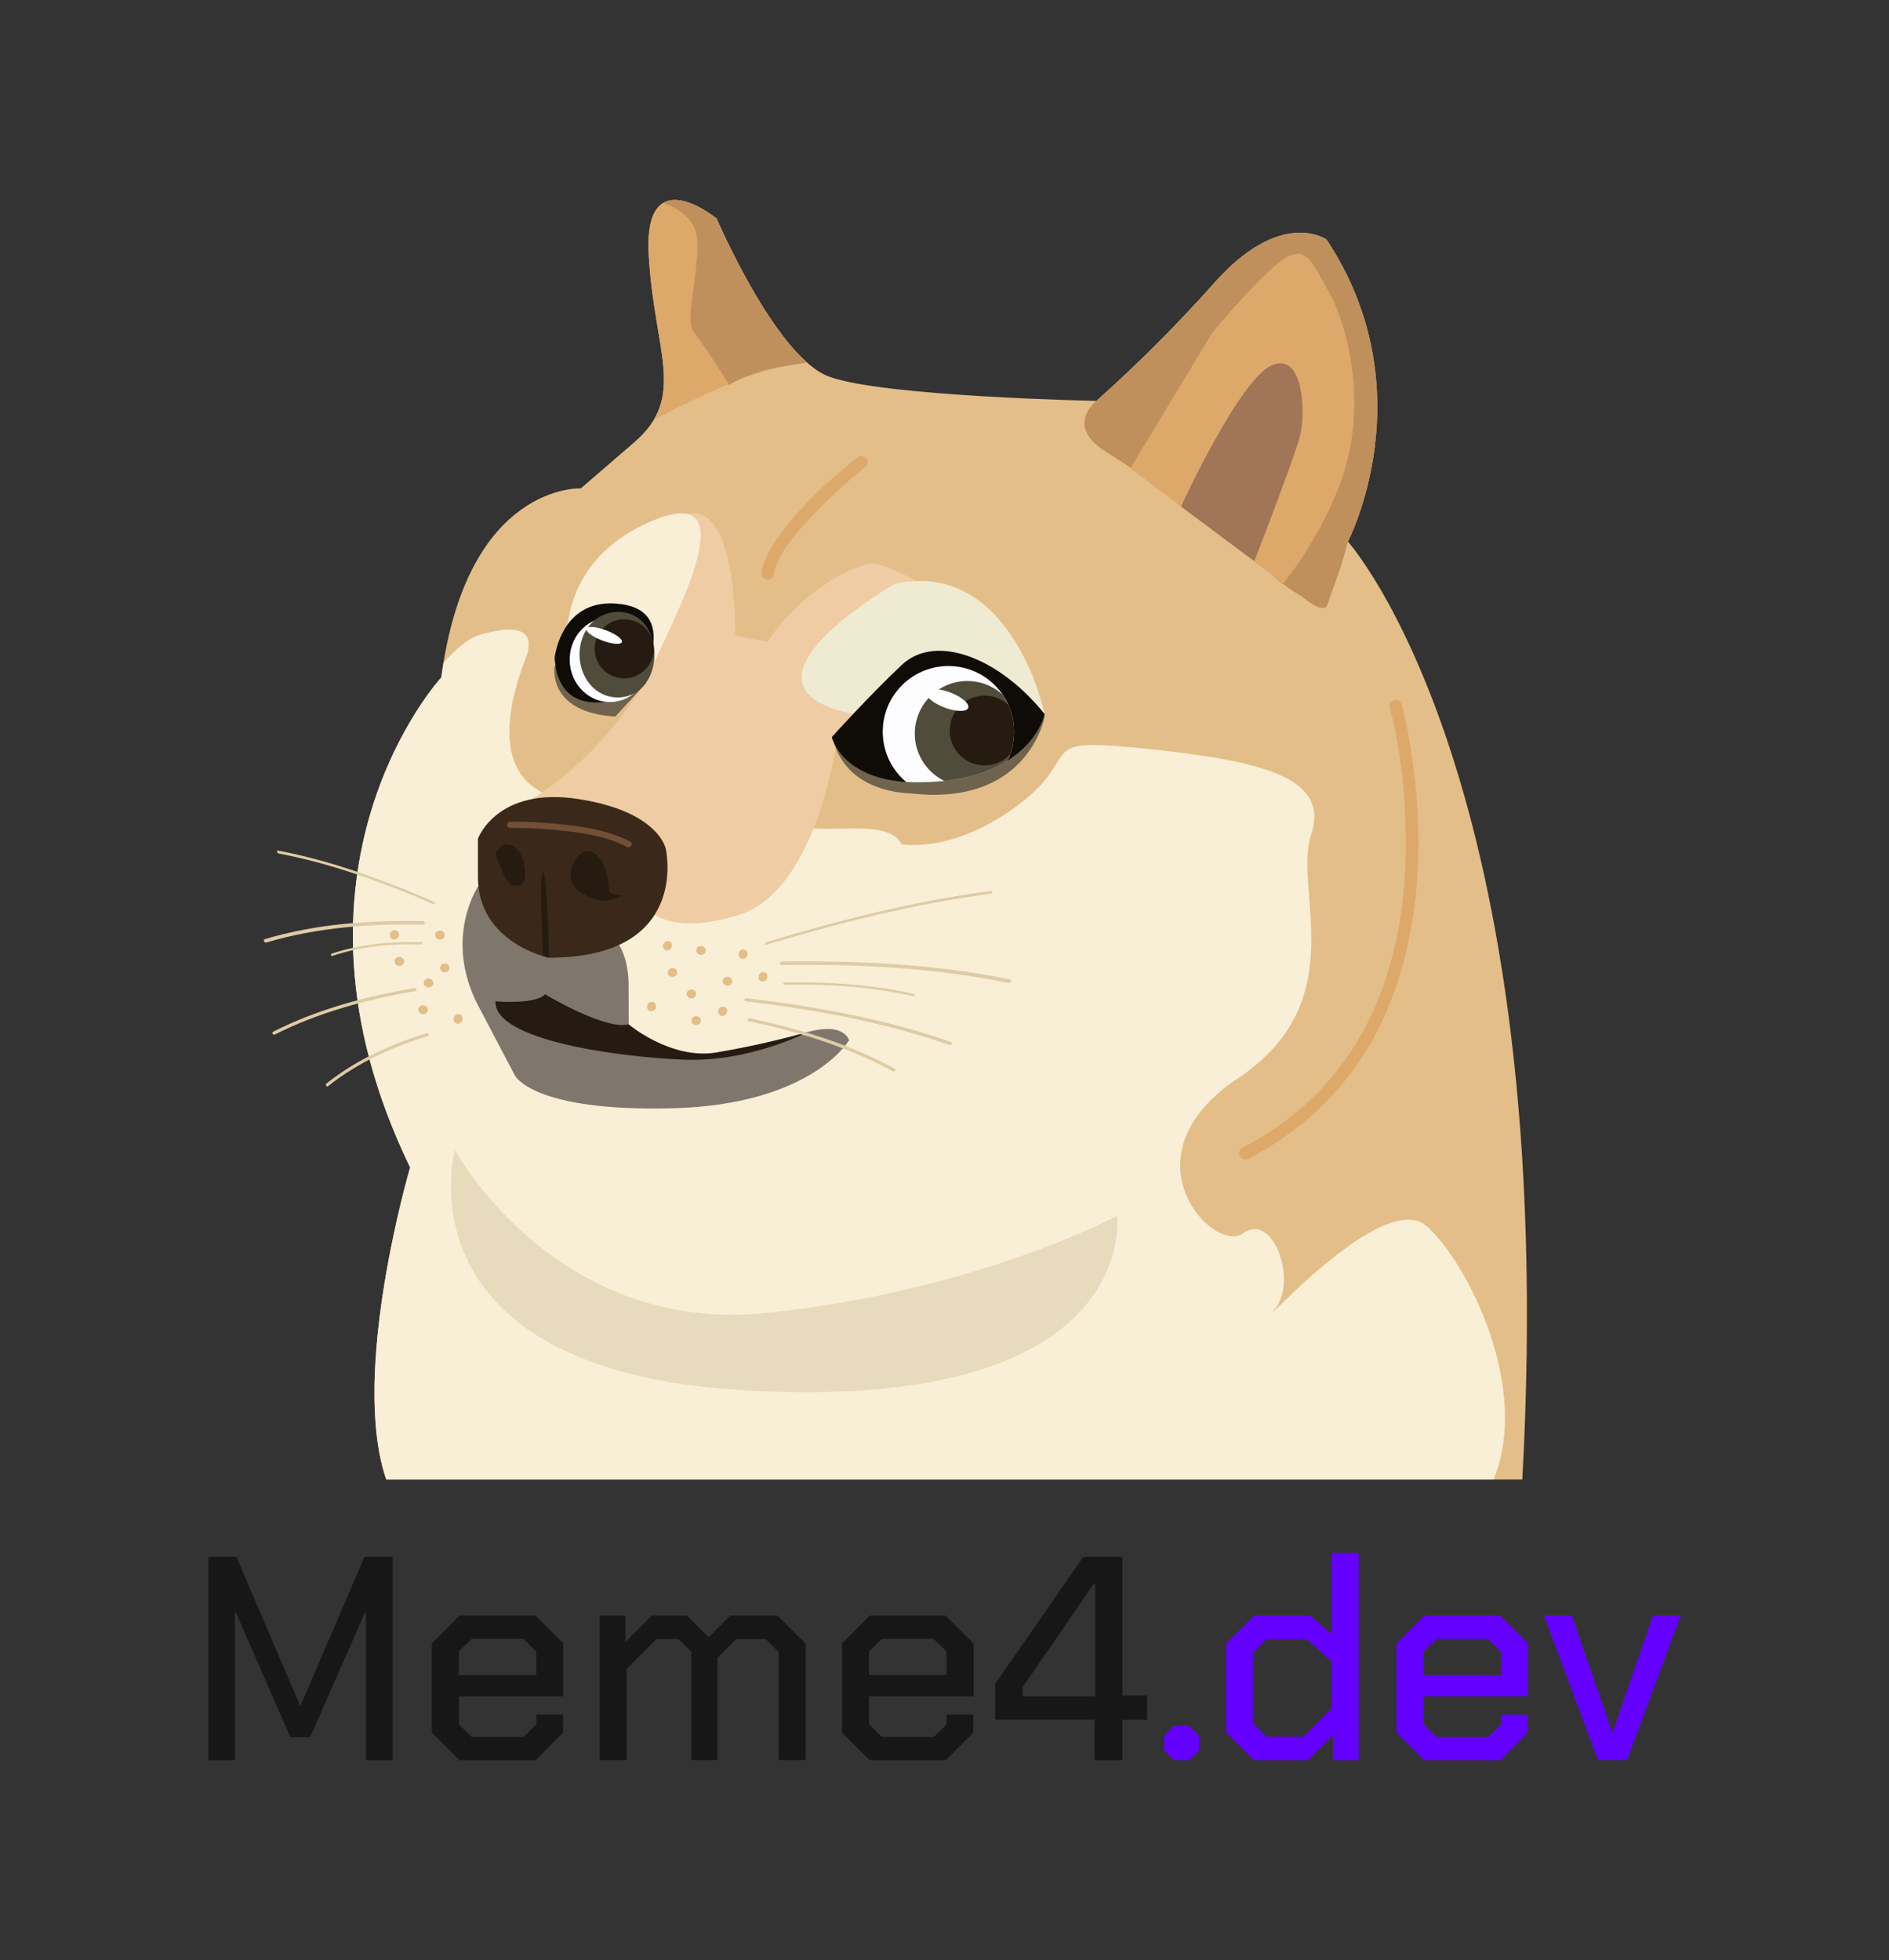 <?xml version="1.0" encoding="UTF-8"?>
<svg id="b27d9ef0-53d2-4afb-97db-a8649b3659b2" xmlns="http://www.w3.org/2000/svg" xmlns:xlink="http://www.w3.org/1999/xlink" viewBox="0 0 523.36 543.06">
  <rect x="0" y="0" width="523.36" height="543.06" fill="#333333" stroke="none"/>
  <defs>
    <style>
      .cls-1 {
        fill: #dda96b;
      }

      .cls-2 {
        fill: #fff;
      }

      .cls-3 {
        fill: #504c3c;
      }

      .cls-4 {
        fill: #ddcca6;
      }

      .cls-5 {
        fill: #0f0b07;
      }

      .cls-6 {
        fill: #f9efd7;
      }

      .cls-7 {
        clip-path: url(#clippath-2);
      }

      .cls-8 {
        fill: #efebd2;
      }

      .cls-9 {
        fill: #a07558;
      }

      .cls-10 {
        fill: #6300ff;
      }

      .cls-11 {
        fill: #80776c;
      }

      .cls-12 {
        fill: #e8dabc;
      }

      .cls-13 {
        clip-path: url(#clippath-1);
      }

      .cls-14 {
        fill: #bf905c;
      }

      .cls-15 {
        fill: #e4be88;
      }

      .cls-16 {
        fill: #724f35;
      }

      .cls-17 {
        fill: #171717;
      }

      .cls-18 {
        clip-path: url(#clippath);
      }

      .cls-19 {
        fill: none;
      }

      .cls-20 {
        fill: #fdfdff;
      }

      .cls-21 {
        fill: #3a291a;
      }

      .cls-22 {
        fill: #efcca3;
      }

      .cls-23 {
        fill: #261b10;
      }

      .cls-24 {
        fill: #6f634e;
      }
    </style>
    <clipPath id="clippath">
      <path class="cls-15" d="m421.76,409.92H107.02c-10.17-29.46,6.61-86.47,6.61-86.47-40.16-82.88,8.64-135.77,8.64-135.77,7.12-53.89,38.65-52.37,38.65-52.37l14.75-12.72c14.75-12.71,5.6-24.91,4.07-51.86-1.53-26.94,18.82-10.16,18.82-10.16,0,0,16.27,38.13,31.02,43.73,14.75,5.59,74.18,6.77,74.18,6.77,11.42-10.19,22.25-21.02,32.44-32.44,18.74-21.28,31.35-12.25,31.35-12.25,27.68,41.89,5.9,83.68,5.9,83.68,0,0,58.94,65.38,48.32,259.85Z"/>
    </clipPath>
    <clipPath id="clippath-1">
      <path class="cls-19" d="m230.45,204.22s10.38-11.51,19.39-20c9.42-8.88,27.12-1.95,39.59,13.64,0,0-3.96,18.9-35.19,18.9-20.93,0-23.79-12.53-23.79-12.53Z"/>
    </clipPath>
    <clipPath id="clippath-2">
      <circle class="cls-19" cx="262.77" cy="202.74" r="18.2" transform="translate(20.41 429.48) rotate(-80.75)"/>
    </clipPath>
  </defs>
  <g>
    <g>
      <path class="cls-15" d="m421.76,409.92H107.02c-10.17-29.46,6.61-86.47,6.61-86.47-40.16-82.88,8.64-135.77,8.64-135.77,7.12-53.89,38.65-52.37,38.65-52.37l14.75-12.72c14.75-12.71,5.6-24.91,4.07-51.86-1.53-26.94,18.82-10.16,18.82-10.16,0,0,16.27,38.13,31.02,43.73,14.75,5.59,74.18,6.77,74.18,6.77,11.42-10.19,22.25-21.02,32.44-32.44,18.74-21.28,31.35-12.25,31.35-12.25,27.68,41.89,5.9,83.68,5.9,83.68,0,0,58.94,65.38,48.32,259.85Z"/>
      <g class="cls-18">
        <g>
          <path class="cls-1" d="m181.11,116.33s23.79-12.76,35.92-14.82c12.13-2.06,13.42-5.3,13.42-5.3l-33.3-46.72-23,2.8,6.96,64.03Z"/>
          <path class="cls-14" d="m178.1,54.76s14.47,1.79,15.05,11.59c.59,9.8-3.58,22.11-.98,25.54,4.2,5.6,9.87,14.78,9.87,14.78,0,0,4.7-3.64,16.4-5.39,11.69-1.75,18.71-3.53,18.71-3.53l-32.74-45.55-26.31,2.56Z"/>
          <path class="cls-14" d="m303.77,111.07s-8.99,6.85,2.63,14.1c10.24,6.39,8.64,6.19,13.81,9.42s27.48,15.66,29.39,20.13,4.83,6.68,11.27,10.7c0,0,5.93,5.06,6.9,2.14,2.44-7.4,3.21-8.1,5.67-17.5,0,0,10.92-21.91,12.23-42.64,1.31-20.73-16.23-52.33-28.61-46.95-12.38,5.38-53.29,50.6-53.29,50.6Z"/>
        </g>
      </g>
    </g>
    <path class="cls-6" d="m395.4,339.81c-12.16-11.06-48.11,30.42-42.03,22.68,6.08-7.75-.63-26.79-8.93-20.8-8.3,5.99-33.86-21.34-1.57-42.86,32.29-21.52,15.3-52.08,20.39-67.62,5.09-15.54-12.54-20.3-45.32-23.72-32.78-3.42-17.05,1.22-35.41,15.22-18.36,14-32.78,11.2-32.78,11.2-3.5-7.61-22.18-2.26-27.99-5.37-5.82-3.11-32.38-2.28-40.63,0-8.25,2.28-15.94-4.42-27.45-7.7-18.82-5.36-11.88-28.7-8.17-38.06,3.72-9.36-3.69-9.59-13.08-6.73-2.7.82-6.1,3.78-9.56,7.57-.22,1.32-.42,2.67-.6,4.06,0,0-48.81,52.89-8.64,135.77,0,0-16.78,57-6.61,86.47h306.78c10.38-25.26-7.11-59.83-18.4-70.1Z"/>
    <path class="cls-22" d="m212.62,177.8s10.08-16.1,27.76-21.6c6.3-1.97,41.25,20.93,45.55,30.16,4.3,9.23-13.54,24.97-13.54,24.97l-40.01-9.5s-4.99,44.71-27.76,51.68c-22.77,6.96-26.76-3.95-26.76-3.95,0,0-63.56-10.67-36.48-24.71,27.08-14.05,39.28-39.72,39.28-39.72,0,0-5.28-8.09-13.3-7.47-8.02.62,6.77-28.78,6.77-28.78,0,0,10.01-6.05,17.39-6.65,12.92-1.04,12.15,33.82,12.15,33.82l8.94,1.75Z"/>
    <path class="cls-8" d="m248.08,161.69s-49.84,28.39-11.48,36.2l24.63-13.39,28.18,13.37s-8.82-42.94-41.33-36.18Z"/>
    <path class="cls-6" d="m157.8,186.58s-7.82-29.2,22.75-42.21c30.58-13,.15,36.97-1.03,43.81-1.18,6.84-35.05,16.1-14.47-18.48"/>
    <path class="cls-24" d="m153.66,184.48s-2.32,12.91,16.8,14.05l8.62-9.34-25.42-4.7Z"/>
    <path class="cls-5" d="m153.66,182.25s1.78-17.28,18.62-14.85c16.85,2.43,4.72,23.03,2.9,24.55-1.81,1.52-20.31,8.79-21.53-9.7Z"/>
    <ellipse class="cls-20" cx="168.91" cy="182.79" rx="11.07" ry="11.72" transform="translate(-6.65 6.38) rotate(-2.12)"/>
    <path class="cls-3" d="m178.42,189.92c-3.84,4.56-10.98,4.37-14.89-.22-3.91-4.6-3.95-12.01-.12-16.56,3.84-4.55,11.2-4.95,15.07-.36,3.87,4.59,3.77,12.59-.06,17.15Z"/>
    <circle class="cls-23" cx="172.95" cy="179.77" r="8.19"/>
    <path class="cls-2" d="m162.46,174.18c.3-.78,2.74-.58,5.46.45,2.72,1.03,4.69,2.5,4.39,3.28-.3.78-2.74.58-5.46-.45-2.72-1.03-4.69-2.5-4.39-3.28Z"/>
    <path class="cls-24" d="m289.44,198.53s-4.47,25.31-37.63,21.23c0,0-16.41.06-20.66-13.74l53.76-11.24,4.53,3.75Z"/>
    <g class="cls-13">
      <g>
        <path class="cls-5" d="m230.45,204.22s10.38-11.51,19.39-20c9.42-8.88,27.12-1.95,39.59,13.64,0,0-3.96,18.9-35.19,18.9-20.93,0-23.79-12.53-23.79-12.53Z"/>
        <circle class="cls-20" cx="262.77" cy="202.73" r="18.2"/>
        <g class="cls-7">
          <g>
            <circle class="cls-3" cx="268.01" cy="203.25" r="14.57" transform="translate(24.45 435.24) rotate(-80.78)"/>
            <circle class="cls-23" cx="272.79" cy="202.4" r="9.67"/>
            <path class="cls-2" d="m256.68,191.75c.44-1.15,3.38-1.11,6.58.1,3.2,1.21,5.43,3.13,4.99,4.28-.44,1.15-3.38,1.11-6.58-.1s-5.43-3.13-4.99-4.28Z"/>
          </g>
        </g>
      </g>
    </g>
    <path class="cls-11" d="m174.16,272.46c-.17-6.18-1.86-10.44-4.6-13.3-2.86-3-37.02-13.72-37.02-13.72,0,0-9.87,14.47,0,33.29l10.13,19.27s4.9,10.04,43.58,9.06c38.68-.98,48.99-18.85,48.99-18.85,0,0-1.47-6.12-14.7-1.22-13.23,4.89-22.63,6.18-28.86,5.75-11.81-.81-17.5-8.94-17.5-8.94l-.03-11.33Z"/>
    <path class="cls-21" d="m132.42,232.36s5.2-14.46,27.76-10.99c22.56,3.47,24.29,13.89,24.29,13.89,0,0,6.94,30.09-32.39,30.09,0,0-19.66-4.05-19.66-22.32v-10.68Z"/>
    <path class="cls-23" d="m137.27,236.72s1.4-4.3,4.9-2.3c3.5,2.01,4.59,10.33,1.72,10.9-3.23.64-3.75-1.43-6.62-8.61Z"/>
    <path class="cls-23" d="m172.29,248.03c-1.68,1.14-3.7,1.65-5.72,1.45-3.42-.5-11.9-3.63-7.06-11.44,0,0,1.4-2.66,4.02-2.1,2.62.56,4.95,4.29,5.28,11.31,1.08.55,2.27.81,3.48.78Z"/>
    <path class="cls-16" d="m141.38,229.39c3.99-.03,7.99.14,11.96.52,6.83.61,14.21,1.54,20.37,4.74.99.52,1.87-.98.87-1.5-6.24-3.23-13.56-4.25-20.47-4.9-4.23-.43-8.48-.62-12.74-.59-.48,0-.87.39-.87.87,0,.48.39.87.87.87h0Z"/>
    <path class="cls-23" d="m150.42,264.88s-1.16-24.38.06-23.17c1.22,1.22,1.6,23.65,1.6,23.65l-1.66-.48Z"/>
    <path class="cls-23" d="m137.27,277.43s11.04.98,13.72-1.96c0,0,16.68,10.04,23.16,8.32,0,0,11.6,9.8,24.1,7.84,8.6-1.44,17.12-3.35,25.52-5.7,0,0-15.97,8.4-34.33,7.66-18.36-.73-52.63-5.39-52.16-16.16Z"/>
    <path class="cls-15" d="m193.3,262.41c-.5.42-.57,1.16-.15,1.67.02.03.05.06.08.08.51.51,1.33.54,1.88.08.5-.41.58-1.15.17-1.65-.03-.03-.06-.07-.09-.1-.51-.51-1.34-.55-1.89-.08Z"/>
    <path class="cls-15" d="m185.4,268.49c-.5.41-.58,1.14-.17,1.64.03.04.06.07.1.11.51.51,1.33.54,1.88.08.5-.42.57-1.16.15-1.67-.02-.03-.05-.06-.08-.08-.51-.51-1.33-.54-1.88-.08Z"/>
    <path class="cls-15" d="m190.65,274.46c-.5.42-.57,1.17-.15,1.68.02.03.05.06.07.08.51.5,1.32.54,1.88.08.5-.42.57-1.16.15-1.67-.02-.03-.05-.06-.08-.08-.51-.51-1.32-.54-1.88-.08Z"/>
    <path class="cls-15" d="m191.98,281.85c-.5.42-.57,1.17-.15,1.68.02.03.04.05.07.07.51.5,1.32.54,1.88.08.5-.42.57-1.17.15-1.68-.02-.03-.04-.05-.07-.07-.51-.5-1.32-.54-1.88-.08Z"/>
    <path class="cls-15" d="m200.64,270.96c-.5.42-.57,1.16-.15,1.67.02.03.05.06.08.08.51.5,1.32.53,1.87.08.5-.41.58-1.15.17-1.65-.03-.03-.06-.07-.09-.1-.51-.5-1.32-.54-1.88-.08Z"/>
    <path class="cls-15" d="m186.14,261.59c-.16-.63-.79-1.01-1.42-.85-.05.01-.09.03-.13.04-.67.25-1.05.98-.86,1.67.16.63.79,1.01,1.42.85.05-.01.09-.03.13-.04.67-.25,1.05-.98.86-1.67Z"/>
    <path class="cls-15" d="m181.73,278.46c-.16-.63-.81-1.01-1.44-.85-.04,0-.07.02-.11.03-.68.25-1.06.98-.87,1.68.17.63.81,1.01,1.45.84.04-.01.08-.02.12-.04.67-.25,1.05-.98.86-1.67Z"/>
    <path class="cls-15" d="m212.57,270.21c-.16-.63-.8-1.01-1.43-.84-.04.01-.08.02-.12.04-.67.25-1.04.97-.86,1.67.17.63.81,1.01,1.45.84.04-.01.08-.02.12-.04.67-.26,1.04-.97.85-1.67Z"/>
    <path class="cls-15" d="m207.08,263.92c-.17-.63-.82-1.01-1.45-.84-.04,0-.07.02-.11.03-.67.25-1.04.97-.86,1.67.16.63.8,1.01,1.43.84.04-.01.08-.02.12-.04.67-.25,1.04-.97.86-1.67Z"/>
    <path class="cls-15" d="m201.42,279.78c-.16-.63-.81-1.01-1.44-.85-.04,0-.07.02-.11.03-.67.25-1.05.98-.86,1.67.17.63.82,1.01,1.45.84.04,0,.07-.02.11-.03.67-.25,1.04-.97.86-1.67Z"/>
    <path class="cls-15" d="m120.98,258.15c-.5.41-.58,1.14-.17,1.64.03.04.06.07.1.11.51.51,1.33.54,1.88.08.5-.42.57-1.16.15-1.67-.02-.03-.05-.06-.08-.08-.51-.51-1.33-.54-1.88-.08Z"/>
    <path class="cls-15" d="m109.73,265.47c-.5.42-.57,1.16-.15,1.67.02.03.05.06.08.08.51.51,1.33.54,1.88.08.5-.41.58-1.14.17-1.64-.03-.04-.06-.07-.1-.11-.51-.51-1.33-.54-1.88-.08Z"/>
    <path class="cls-15" d="m117.83,271.41c-.5.42-.58,1.16-.16,1.66.02.03.05.06.08.08.51.5,1.32.54,1.88.08.5-.42.57-1.16.15-1.67-.02-.03-.05-.06-.08-.08-.51-.5-1.32-.53-1.87-.08Z"/>
    <path class="cls-15" d="m116.31,278.83c-.5.42-.57,1.16-.15,1.67.02.03.05.06.08.08.51.5,1.32.54,1.88.08.5-.42.57-1.16.15-1.67-.02-.03-.05-.06-.08-.08-.51-.5-1.32-.54-1.88-.08Z"/>
    <path class="cls-15" d="m122.31,267.25c-.5.42-.57,1.16-.15,1.67.02.03.05.06.08.08.51.5,1.32.54,1.88.08.5-.42.57-1.16.15-1.67-.02-.03-.05-.06-.08-.08-.51-.5-1.32-.54-1.88-.08Z"/>
    <path class="cls-15" d="m110.48,258.57c-.16-.63-.79-1.01-1.42-.85-.05.01-.09.03-.13.04-.68.25-1.05.97-.87,1.67.16.63.8,1.01,1.43.85.04-.01.09-.03.13-.04.67-.25,1.05-.98.86-1.67Z"/>
    <path class="cls-15" d="m128.11,281.86c-.16-.63-.8-1.01-1.43-.84-.04.01-.08.02-.12.04-.67.25-1.05.98-.86,1.67.15.63.79,1.02,1.43.87.04-.01.08-.02.13-.04.69-.25,1.06-1,.86-1.7Z"/>
    <path class="cls-4" d="m279.76,271.36c-20.45-4.24-42.12-5.27-62.99-4.98-.83,0-1.11.97-.13.97,20.76-.29,42.32.76,62.64,4.97.7.15,1.46-.76.5-.95h-.03Z"/>
    <path class="cls-4" d="m253.21,275.4c-11.62-2.72-23.93-3.38-35.8-3.2-.48,0-.64.62-.08.62,11.8-.18,24.05.49,35.59,3.2.41.1.83-.49.29-.62Z"/>
    <path class="cls-4" d="m263.42,288.67c-17.91-6.3-37.41-9.84-56.41-12.09-.75-.09-1.15.75-.25.86,18.9,2.24,38.26,5.78,56.07,12.04.63.22,1.43-.52.59-.81Z"/>
    <path class="cls-4" d="m274.48,246.86c-20.78,2.72-41.91,8.06-61.96,14.11-.8.24-.83,1.01.12.7,19.93-6.01,40.96-11.31,61.59-14,.7-.1,1.21-.94.24-.82h.02Z"/>
    <path class="cls-4" d="m247.89,296.11c-12.35-6.83-26.31-11.04-40.1-14-.55-.12-.98.7-.33.82,13.7,2.93,27.59,7.13,39.89,13.92.43.24,1.15-.44.57-.76l-.03.02Z"/>
    <path class="cls-4" d="m73.43,260.18c14.2-4.24,29.25-5.27,43.75-4.98.57,0,.77.97.08.97-14.42-.29-29.39.76-43.49,4.97-.5.15-1.01-.76-.35-.95h0Z"/>
    <path class="cls-4" d="m91.87,264.23c8.07-2.72,16.61-3.38,24.86-3.2.33,0,.44.62.05.62-8.19-.18-16.69.49-24.7,3.2-.29.1-.58-.49-.2-.62Z"/>
    <path class="cls-4" d="m75.69,285.84c12.44-6.3,25.98-9.84,39.19-12.09.52-.09.8.75.18.85-13.1,2.25-26.59,5.78-38.93,12.04-.44.22-1-.51-.42-.8h-.03Z"/>
    <path class="cls-4" d="m77.1,235.68c14.43,2.72,29.1,8.06,43.03,14.11.55.24.57,1.01-.09.7-13.84-6.01-28.43-11.31-42.77-14-.5-.1-.84-.94-.17-.82h0Z"/>
    <path class="cls-4" d="m90.43,300.22c8.57-6.83,18.27-11.04,27.85-14,.38-.12.7.7.22.82-9.51,2.95-19.15,7.15-27.67,13.94-.3.24-.8-.44-.4-.76Z"/>
    <path class="cls-12" d="m126.01,318.66s27.83,51.17,86.31,45.11c58.47-6.06,97.17-26.92,97.17-26.92,0,0,7,54.41-102.33,48.41-97.79-5.35-81.15-66.6-81.15-66.6Z"/>
    <path class="cls-1" d="m313.17,129.75l22.82-37.73s15.4-18.46,21.09-21.09c5.69-2.62,7.43,3.92,10.92,9.61,3.5,5.69,12.6,29.92,2.8,54.76-3.81,9.47-8.95,18.35-15.26,26.38l-42.38-31.93Z"/>
    <path class="cls-9" d="m327.21,140.33s16.03-34.99,25.05-39.07c9.03-4.08,9.52,13.56,7.88,19.71-1.64,6.16-12.6,34.5-12.6,34.5l-20.34-15.14Z"/>
    <path class="cls-1" d="m237.42,126.84c-8.2,6.5-16.31,14-22.26,22.65-1.85,2.69-3.58,5.7-4.2,8.94-.41,2.18,2.93,3.11,3.35.92,1.1-5.79,5.65-10.86,9.48-15.07,4.12-4.47,8.51-8.68,13.16-12.6.97-.83,1.94-1.64,2.93-2.44,1.75-1.4-.7-3.83-2.46-2.45v.03Z"/>
    <path class="cls-1" d="m385.02,196.08c2.8,10.25,3.99,21.16,4.37,31.75.76,21.18-2.61,43.2-13.84,61.5-7.59,12.36-18.53,22.06-31.37,28.69-1.98,1.03-.23,4.02,1.76,3,11.9-6.08,22.16-14.94,29.9-25.84,6.69-9.53,11.2-20.5,13.85-31.82,4.33-18.48,4.1-37.93,1.06-56.6-.58-3.92-1.38-7.8-2.39-11.63-.59-2.15-3.94-1.24-3.35.92h0Z"/>
  </g>
  <g>
    <path class="cls-17" d="m57.71,431.36h7.8l17.61,41.18h.16l17.69-41.18h7.8v56.3h-7.4v-41.1h-.16l-15.28,34.75h-5.47l-15.2-34.75h-.16v41.1h-7.4v-56.3Z"/>
    <path class="cls-17" d="m119.64,480.02v-24.69l7.72-7.72h20.99l7.72,7.72v14.64h-28.95v7.72l3.54,3.54h14.4l3.54-3.46v-2.73h7.4v4.99l-7.56,7.64h-21.15l-7.64-7.64Zm28.95-15.93v-6.51l-3.62-3.54h-14.24l-3.62,3.54v6.51h21.47Z"/>
    <path class="cls-17" d="m166.13,447.6h7.16v7.32l7.32-7.32h9.73l6.03,6.03,5.95-6.03h13.11l7.8,7.8v32.25h-7.48v-29.92l-3.62-3.62h-8.12l-5.23,5.23v28.31h-7.24v-30l-3.54-3.54h-6.11l-8.28,8.28v25.26h-7.48v-40.05Z"/>
    <path class="cls-17" d="m233.29,480.02v-24.69l7.72-7.72h20.99l7.72,7.72v14.64h-28.95v7.72l3.54,3.54h14.4l3.54-3.46v-2.73h7.4v4.99l-7.56,7.64h-21.15l-7.64-7.64Zm28.95-15.93v-6.51l-3.62-3.54h-14.24l-3.62,3.54v6.51h21.47Z"/>
    <path class="cls-17" d="m303.26,476.48h-27.51v-9.97l24.37-35.15h10.86v38.37h6.84v6.76h-6.84v11.18h-7.72v-11.18Zm.16-6.51v-31.13h-.4l-19.71,28.63v2.49h20.11Z"/>
    <path class="cls-10" d="m322.48,484.92v-4.02l2.74-2.73h4.26l2.73,2.73v4.02l-2.73,2.73h-4.26l-2.74-2.73Z"/>
    <path class="cls-10" d="m339.7,479.94v-24.61l7.72-7.72h15.6l5.95,5.23v-22.6h7.48v57.43h-7.16v-6.92l-6.92,6.92h-14.96l-7.72-7.72Zm21.47,1.21l7.8-7.88v-12.95l-7-6.19h-11.1l-3.7,3.7v19.62l3.7,3.7h10.29Z"/>
    <path class="cls-10" d="m386.91,480.02v-24.69l7.72-7.72h20.99l7.72,7.72v14.64h-28.95v7.72l3.54,3.54h14.4l3.54-3.46v-2.73h7.4v4.99l-7.56,7.64h-21.15l-7.64-7.64Zm28.95-15.93v-6.51l-3.62-3.54h-14.24l-3.62,3.54v6.51h21.47Z"/>
    <path class="cls-10" d="m427.77,447.6h7.72l11.1,32.01h.32l11.02-32.01h7.72l-14.88,40.05h-8.04l-14.96-40.05Z"/>
  </g>
</svg>